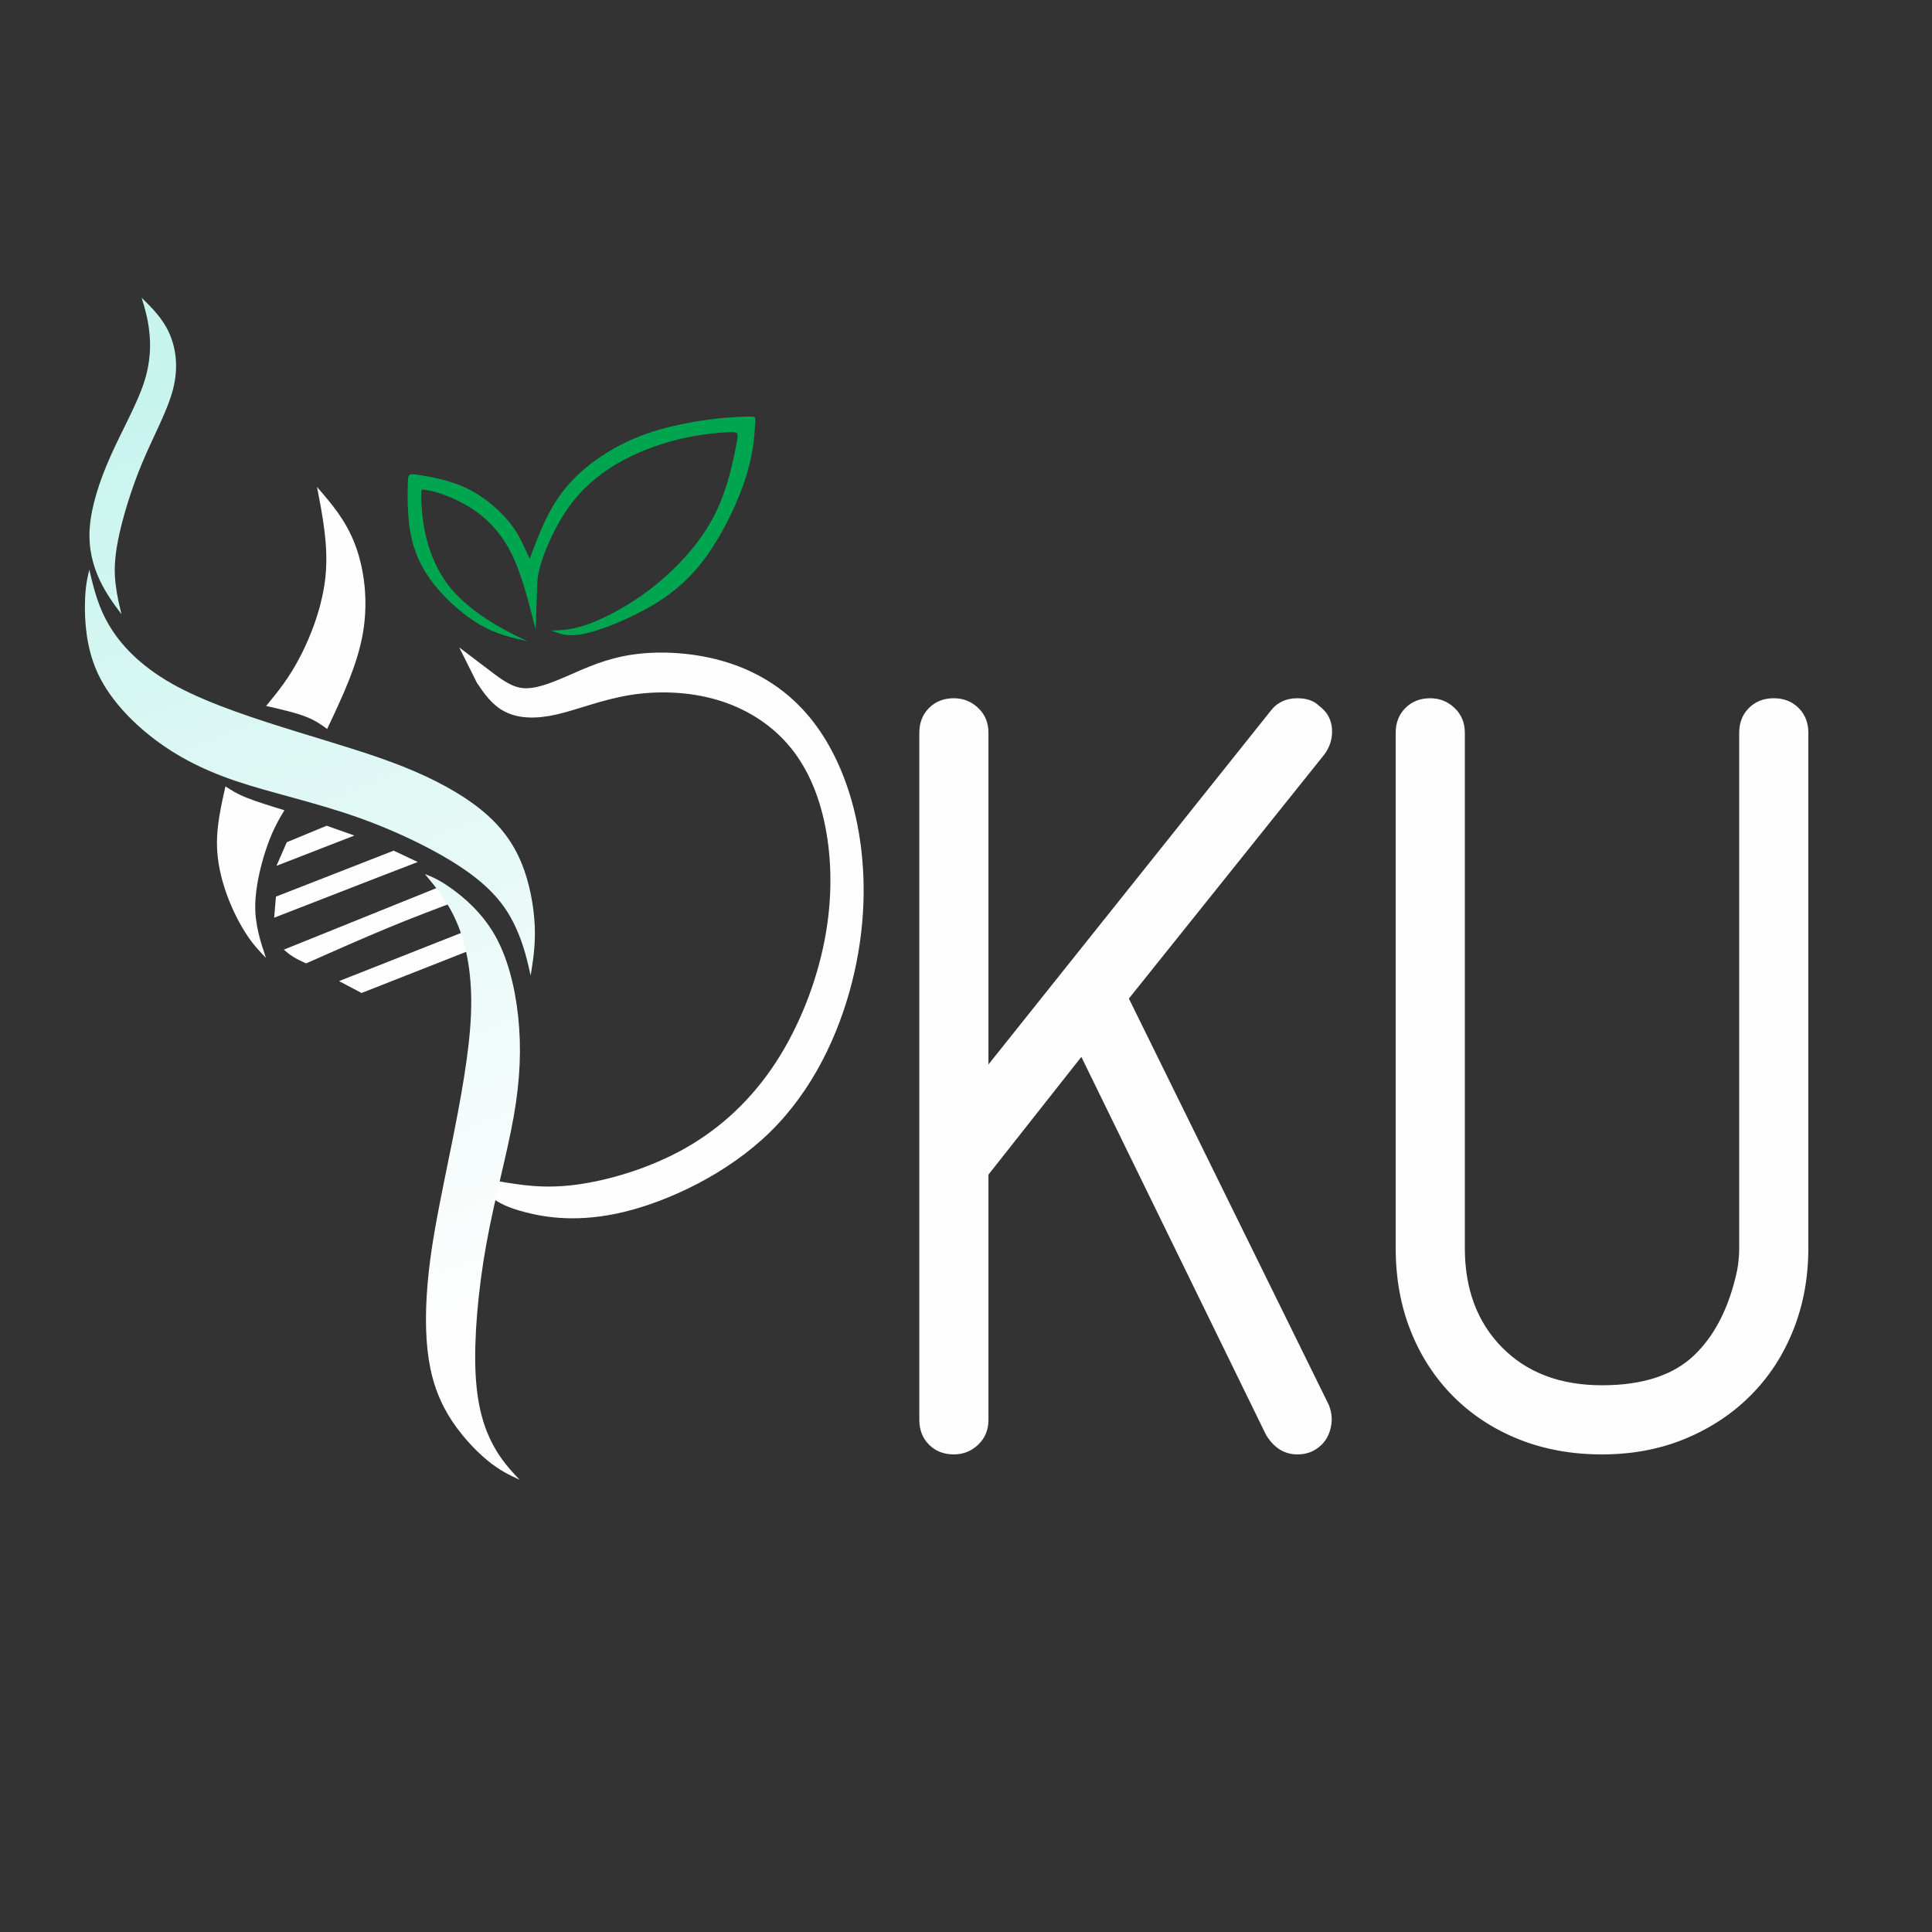 <?xml version="1.0" encoding="UTF-8"?>
<!DOCTYPE svg PUBLIC "-//W3C//DTD SVG 1.1//EN" "http://www.w3.org/Graphics/SVG/1.1/DTD/svg11.dtd">
<!-- Creator: CorelDRAW 2020 (64 Bit) -->
<svg xmlns="http://www.w3.org/2000/svg" xml:space="preserve" width="149.931mm" height="149.931mm" version="1.1" style="shape-rendering:geometricPrecision; text-rendering:geometricPrecision; image-rendering:optimizeQuality; fill-rule:evenodd; clip-rule:evenodd"
viewBox="0 0 14993.06 14993.06"
 xmlns:xlink="http://www.w3.org/1999/xlink"
 xmlns:xodm="http://www.corel.com/coreldraw/odm/2003">
 <rect x="0" y="0" width="14993.06" height="14993.06" fill="#333333" stroke="none"/>
 <defs>
  <style type="text/css">
   <![CDATA[
    .str0 {stroke:#FEFEFE;stroke-width:141.11;stroke-miterlimit:22.926}
    .fil2 {fill:none}
    .fil3 {fill:#00A550}
    .fil0 {fill:#9CE1DE}
    .fil1 {fill:#FEFEFE}
    .fil4 {fill:#FEFEFE;fill-rule:nonzero}
    .fil5 {fill:url(#id0)}
    .fil6 {fill:url(#id1)}
    .fil7 {fill:url(#id2)}
   ]]>
  </style>
  <linearGradient id="id0" gradientUnits="userSpaceOnUse" x1="1035.47" y1="3171.48" x2="3702.03" y2="10154.71">
   <stop offset="0" style="stop-opacity:1; stop-color:#c8f4ee"/>
   <stop offset="1" style="stop-opacity:1; stop-color:#FEFEFE"/>
  </linearGradient>
  <linearGradient id="id1" gradientUnits="userSpaceOnUse" xlink:href="#id0" x1="1028.92" y1="3171.48" x2="3587.12" y2="10154.71">
  </linearGradient>
  <linearGradient id="id2" gradientUnits="userSpaceOnUse" xlink:href="#id0" x1="1076.12" y1="3171.48" x2="3700.75" y2="10154.71">
  </linearGradient>
 </defs>
 <g id="Camada_x0020_1">
  <!--<polygon class="fil0" points="-1.47,-5.47 14998.53,-5.47 14998.53,14994.53 -1.47,14994.53 "/> -->
  <path class="fil1" d="M2459.97 3778.83c44.23,227.29 88.46,454.58 67,684.11 -21.44,229.52 -108.59,461.29 -196.48,630.92 -87.9,169.65 -176.57,277.15 -265.23,384.67 110.29,25.07 220.6,50.14 299.52,79.88 78.94,29.74 126.5,64.14 174.06,98.55 117.64,-248.56 235.27,-497.14 277.91,-745.86 42.65,-248.72 10.29,-497.57 -61.67,-686.3 -71.96,-188.74 -183.53,-317.36 -295.11,-445.97z"/>
  <path class="fil1" d="M2207.04 6287.77c-109.69,-33.65 -219.37,-67.29 -295.65,-98.13 -76.26,-30.84 -119.1,-58.87 -161.95,-86.92 -32.83,146.82 -65.65,293.64 -65.87,436.3 -0.2,142.67 32.22,281.19 77.32,405.09 45.09,123.9 102.86,233.17 155.43,312.34 52.59,79.17 99.98,128.22 147.37,177.27 -42.65,-128.03 -85.3,-256.07 -82.93,-411.07 2.38,-155.02 49.77,-337.02 94.98,-464 45.22,-126.97 88.26,-198.92 131.3,-270.88z"/>
  <path class="fil1" d="M3751.94 7333.61c-315.34,124.15 -630.7,248.31 -946.05,372.45 -58.24,-30.79 -116.49,-61.57 -174.74,-92.36 370.45,-146.19 740.89,-292.35 1111.34,-438.54 3.15,52.82 6.3,105.63 9.45,158.45z"/>
  <path class="fil1" d="M2375.14 7476.4c-34.91,-16.29 -69.81,-32.58 -98.6,-50.38 -28.78,-17.78 -51.44,-37.07 -74.1,-56.35 394.47,-159.13 788.95,-318.26 1183.42,-477.38 51.48,33.82 102.96,67.65 154.44,101.47 -168.6,63.55 -337.22,127.1 -531.42,207.55 -194.19,80.43 -413.96,177.76 -633.74,275.09z"/>
  <path class="fil1" d="M3241.57 6689.58c-62.15,-29.4 -124.28,-58.81 -186.42,-88.22 -304.59,118.92 -609.15,237.85 -913.74,356.77 -4.6,54.53 -9.2,109.05 -13.8,163.58 305.74,-118.95 611.47,-237.9 797.13,-309.92 185.66,-72.02 251.25,-97.12 316.83,-122.21z"/>
  <path class="fil1" d="M2750.51 6484.06c-71.9,-25.36 -143.83,-50.72 -215.74,-76.08 -103.04,42.69 -206.07,85.39 -309.11,128.08 -26.75,61.05 -53.48,122.07 -80.23,183.11 201.7,-78.37 403.38,-156.74 605.08,-235.11z"/>
  <path class="fil2 str0" d="M3762.13 5263.2c90.88,68.85 181.74,137.68 291.9,147.33 110.16,9.63 239.57,-39.94 378.64,-100.53 139.08,-60.58 287.78,-132.17 491.55,-161.08 203.8,-28.92 462.65,-15.15 699.47,59.21 236.82,74.35 451.63,209.28 620.99,422.7 169.36,213.42 293.27,505.32 351.1,845.43 57.84,340.08 49.57,728.37 -52.66,1130.1 -102.23,401.7 -298.42,816.84 -616.14,1128.01 -317.72,311.18 -756.94,518.39 -1098.19,601.36 -341.25,82.96 -584.52,41.65 -730.4,4.4 -145.87,-37.26 -194.37,-70.48 -242.85,-103.69 180.9,30.46 361.81,60.92 618.87,27.97 257.05,-32.97 590.26,-129.34 879.41,-293.19 289.15,-163.86 534.25,-395.19 724.26,-685.7 190.02,-290.54 324.94,-640.27 389.65,-972.1 64.73,-331.84 59.22,-645.79 5.51,-915.66 -53.69,-269.87 -155.57,-495.69 -308.42,-670.54 -152.84,-174.87 -356.61,-298.8 -583.81,-364.87 -227.19,-66.1 -477.78,-74.36 -700.85,-38.56 -223.05,35.8 -418.57,115.65 -574.17,151.45 -155.59,35.8 -271.24,27.54 -355.25,-15.14 -83.98,-42.69 -136.29,-119.78 -188.61,-196.9z"/>
  <path class="fil1" d="M3762.13 5263.2c90.88,68.85 181.74,137.68 291.9,147.33 110.16,9.63 239.57,-39.94 378.64,-100.53 139.08,-60.58 287.78,-132.17 491.55,-161.08 203.8,-28.92 462.65,-15.15 699.47,59.21 236.82,74.35 451.63,209.28 620.99,422.7 169.36,213.42 293.27,505.32 351.1,845.43 57.84,340.08 49.57,728.37 -52.66,1130.1 -102.23,401.7 -298.42,816.84 -616.14,1128.01 -317.72,311.18 -756.94,518.39 -1098.19,601.36 -341.25,82.96 -584.52,41.65 -730.4,4.4 -145.87,-37.26 -194.37,-70.48 -242.85,-103.69 180.9,30.46 361.81,60.92 618.87,27.97 257.05,-32.97 590.26,-129.34 879.41,-293.19 289.15,-163.86 534.25,-395.19 724.26,-685.7 190.02,-290.54 324.94,-640.27 389.65,-972.1 64.73,-331.84 59.22,-645.79 5.51,-915.66 -53.69,-269.87 -155.57,-495.69 -308.42,-670.54 -152.84,-174.87 -356.61,-298.8 -583.81,-364.87 -227.19,-66.1 -477.78,-74.36 -700.85,-38.56 -223.05,35.8 -418.57,115.65 -574.17,151.45 -155.59,35.8 -271.24,27.54 -355.25,-15.14 -83.98,-42.69 -136.29,-119.78 -188.61,-196.9z"/>
  <path class="fil3" d="M4111.24 4335.87c71.6,-192.78 143.19,-385.54 279.5,-550.77 136.31,-165.24 337.35,-302.92 551.45,-390.35 214.11,-87.44 441.31,-124.63 597.59,-143.21 156.28,-18.59 241.64,-18.59 283.64,-18.59 42,0 40.61,0 35.8,75.05 -4.82,75.04 -13.08,225.12 -83.31,432.34 -70.22,207.22 -202.39,471.6 -356.61,657.48 -154.22,185.89 -330.46,293.27 -495.7,374.52 -165.22,81.24 -319.44,136.32 -424.76,152.16 -105.33,15.84 -161.79,-7.58 -218.24,-30.98 82.62,-2.76 165.22,-5.51 294.66,-53.69 129.43,-48.21 305.67,-141.82 466.07,-263.67 160.42,-121.87 305,-271.97 405.51,-415.85 100.51,-143.9 156.97,-281.58 196.9,-413.08 39.92,-131.49 63.34,-256.79 75.03,-322.88 11.71,-66.1 11.71,-72.97 -62.65,-70.22 -74.36,2.75 -223.05,15.14 -384.15,53.69 -161.1,38.56 -334.6,103.28 -483.98,190.72 -149.39,87.43 -274.71,197.57 -373.85,335.96 -99.12,138.38 -172.11,304.98 -208.61,415.14 -36.47,110.14 -36.47,163.85 -38.53,243.72 -2.07,79.84 -6.21,185.88 -10.33,291.9 -52.32,-207.92 -104.65,-415.83 -179,-572.12 -74.36,-156.28 -170.73,-260.91 -272.63,-335.94 -101.89,-75.05 -209.28,-120.5 -282.27,-145.29 -72.97,-24.78 -111.53,-28.9 -132.19,-31.66 -20.65,-2.75 -23.4,-4.14 -22.03,56.45 1.38,60.59 6.89,183.13 38.55,313.26 31.68,130.11 89.52,267.79 181.07,382.76 91.58,114.97 216.87,207.24 323.58,274.03 106.71,66.77 194.84,108.08 282.97,149.39 -119.79,-26.18 -239.6,-52.33 -369.03,-127.38 -129.42,-75.05 -268.49,-198.96 -364.87,-323.56 -96.37,-124.62 -150.09,-249.92 -175.56,-391.04 -25.46,-141.15 -22.71,-298.11 -20.65,-377.97 2.06,-79.87 3.45,-82.62 81.93,-70.91 78.47,11.69 234.06,37.86 368.31,100.51 134.26,62.65 247.15,161.79 319.44,245.1 72.3,83.29 103.96,150.76 126.69,198.96 22.72,48.19 36.49,77.09 50.26,106.02z"/>
  <path class="fil4" d="M10185.65 11261.59c-33.53,16.77 -72.65,25.15 -117.36,25.15 -100.59,0 -181.63,-50.3 -243.1,-150.89l-1433.49 -2934.04 -720.94 913.74 0 1902.93c0,78.25 -26.54,142.52 -79.64,192.81 -53.09,50.3 -115.96,75.45 -188.61,75.45 -78.24,0 -142.51,-25.15 -192.81,-75.45 -50.3,-50.29 -75.45,-114.56 -75.45,-192.81l0 -5331.56c0,-78.25 25.15,-142.51 75.45,-192.81 50.3,-50.3 114.57,-75.45 192.81,-75.45 72.65,0 135.52,25.15 188.61,75.45 53.1,50.3 79.64,114.56 79.64,192.81l0 2573.57 2187.96 -2741.23c50.3,-67.07 120.15,-100.6 209.57,-100.6 72.65,0 128.54,19.56 167.66,58.68 61.48,44.71 95.01,103.39 100.6,176.04 5.59,72.66 -13.97,139.72 -58.68,201.2l-1517.32 1894.55 1550.85 3151.99c27.94,67.07 30.74,135.53 8.38,205.39 -22.35,69.85 -67.06,121.55 -134.13,155.08zm3847.79 -5574.67l0 3998.67c0,229.14 -39.12,441.51 -117.36,637.11 -78.24,195.6 -188.62,364.66 -331.13,507.17 -142.51,142.51 -311.57,254.28 -507.17,335.32 -195.6,81.03 -410.76,121.55 -645.49,121.55 -234.72,0 -449.88,-39.12 -645.49,-117.36 -195.6,-78.24 -364.66,-188.62 -507.17,-331.13 -142.51,-142.51 -252.88,-311.57 -331.12,-507.17 -78.24,-195.6 -117.37,-410.76 -117.37,-645.49l0 -3998.67c0,-78.25 25.15,-142.51 75.45,-192.81 50.3,-50.3 114.57,-75.45 192.81,-75.45 72.65,0 135.52,25.15 188.62,75.45 53.09,50.3 79.64,114.56 79.64,192.81l0 3998.67c0,318.56 96.4,575.63 289.21,771.24 192.81,195.6 451.28,293.4 775.42,293.4 312.97,0 550.48,-76.84 712.55,-230.53 162.08,-153.69 273.85,-373.04 335.32,-658.06 5.59,-27.95 9.78,-57.29 12.58,-88.03 2.79,-30.73 4.19,-60.07 4.19,-88.02l0 -3998.67c0,-78.25 25.15,-142.51 75.45,-192.81 50.29,-50.3 114.56,-75.45 192.8,-75.45 78.25,0 142.52,25.15 192.81,75.45 50.3,50.3 75.45,114.56 75.45,192.81z"/>
  <path class="fil5" d="M4118.17 7570.14c-26.14,-115.11 -52.28,-230.24 -109.74,-359.72 -57.46,-129.46 -146.22,-273.3 -355.89,-428.05 -209.65,-154.74 -540.19,-320.41 -875.36,-438.99 -335.15,-118.59 -674.93,-190.12 -949.81,-283.33 -274.86,-93.2 -484.84,-208.09 -665.17,-351.92 -180.32,-143.84 -331,-316.61 -412.22,-502.56 -81.21,-185.94 -92.96,-385.07 -90.86,-518.11 2.12,-133.06 18.08,-200.03 34.04,-267.01 35.06,149.91 70.12,299.83 167.74,455.04 97.62,155.2 257.79,315.72 515.72,453.41 257.93,137.7 613.59,252.59 927.43,349.43 313.85,96.83 585.87,175.62 825.23,271.04 239.37,95.44 446.1,207.51 599.01,330.43 152.94,122.93 252.08,256.7 317.59,414.81 65.51,158.1 97.41,340.54 103.85,490.52 6.45,149.98 -12.55,267.49 -31.56,385.01l0 0z"/>
  <path class="fil6" d="M942.78 4766.65c-60.64,-81.04 -121.28,-162.06 -170.63,-268.59 -49.34,-106.52 -87.39,-238.54 -75.84,-401.52 11.57,-162.98 72.75,-356.94 159.96,-553.35 87.21,-196.41 200.46,-395.3 257.15,-562.41 56.68,-167.11 56.79,-302.45 44.94,-408.9 -11.85,-106.47 -35.66,-184.01 -59.47,-261.57 80.62,79 161.21,157.99 213.06,271.81 51.86,113.81 74.94,262.42 32.23,433.11 -42.71,170.69 -151.21,363.46 -239.42,573.82 -88.2,210.35 -156.11,438.31 -188.38,601.56 -32.26,163.24 -28.91,261.75 -18.57,346.98 10.33,85.22 27.65,157.13 44.97,229.06z"/>
  <path class="fil7" d="M4032.45 11483.57c-71.67,-76.16 -143.34,-152.34 -207.75,-273.52 -64.4,-121.18 -121.55,-287.39 -134.29,-555.89 -12.74,-268.51 18.92,-639.31 82.85,-994.83 63.92,-355.51 160.11,-695.72 212.45,-989.91 52.34,-294.16 60.83,-542.3 35.58,-779.61 -25.26,-237.3 -84.26,-463.78 -182.96,-635.61 -98.7,-171.81 -237.1,-288.99 -333.91,-358.43 -96.81,-69.44 -152.02,-91.15 -207.23,-112.87 92.79,111.49 185.6,223 255.01,392.92 69.42,169.93 115.46,398.27 102.54,701.23 -12.9,302.97 -84.74,680.54 -151.41,1011.27 -66.67,330.75 -128.17,614.66 -163.47,878.47 -35.3,263.82 -44.41,507.56 -22.31,709.31 22.1,201.77 75.41,361.55 160.87,504.5 85.46,142.95 203.08,269.08 300.79,350.1 97.69,81.02 175.46,116.95 253.24,152.87z"/>
 </g>
</svg>
